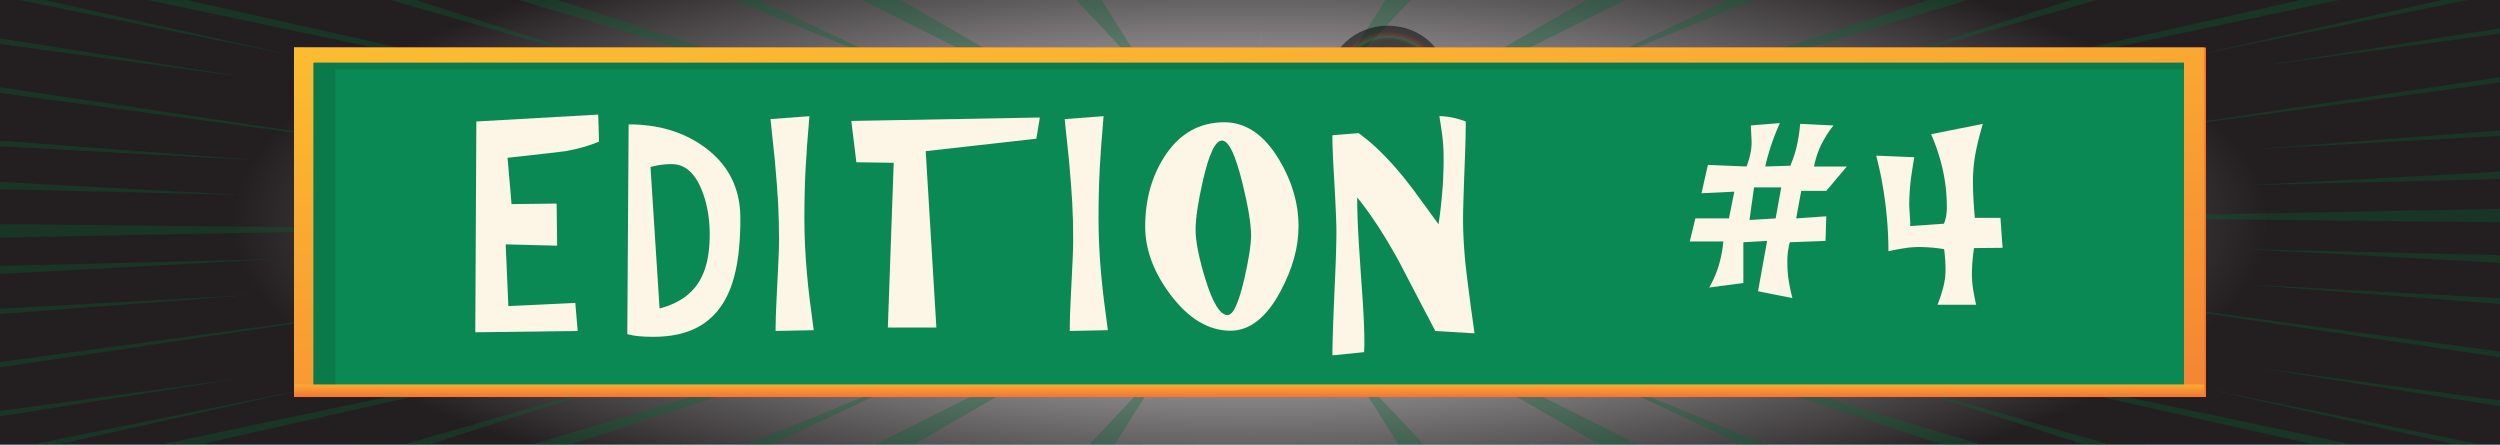<svg xmlns="http://www.w3.org/2000/svg" xmlns:xlink="http://www.w3.org/1999/xlink" viewBox="0 0 5625 1000.178"><defs><style>.cls-1{isolation:isolate;}.cls-2{fill:#099;}.cls-3{opacity:0.3;}.cls-4{mix-blend-mode:soft-light;fill:url(#radial-gradient);}.cls-5{opacity:0.31;mix-blend-mode:multiply;}.cls-6{fill:#063;}.cls-7{opacity:0.25;fill:url(#radial-gradient-2);}.cls-10,.cls-12,.cls-13,.cls-14,.cls-15,.cls-16,.cls-17,.cls-18,.cls-19,.cls-20,.cls-21,.cls-7,.cls-8,.cls-9{mix-blend-mode:screen;}.cls-8{fill:url(#radial-gradient-3);}.cls-9{fill:url(#radial-gradient-4);}.cls-10{opacity:0.2;fill:url(#radial-gradient-5);}.cls-11,.cls-15{fill:none;}.cls-12{opacity:0.15;fill:url(#radial-gradient-6);}.cls-13,.cls-16{opacity:0.5;}.cls-13{fill:url(#radial-gradient-7);}.cls-14{fill:url(#radial-gradient-8);}.cls-15{stroke:#fff;stroke-miterlimit:10;stroke-width:2px;opacity:0.03;}.cls-16{fill:url(#radial-gradient-9);}.cls-17{fill:url(#radial-gradient-10);}.cls-18{fill:url(#radial-gradient-11);}.cls-19{fill:url(#radial-gradient-12);}.cls-20{fill:url(#radial-gradient-13);}.cls-21{fill:url(#radial-gradient-14);}.cls-22{fill:url(#Cadre1);}.cls-23{fill:url(#Cadre1-2);}.cls-24{fill:url(#Cadre1-3);}.cls-25{fill:#0a8955;}.cls-26{fill:#0a7a4a;}.cls-27{fill:url(#Cadre1-4);}.cls-28{fill:#fdf5e6;}</style><radialGradient id="radial-gradient" cx="875.844" cy="500" r="712.736" gradientTransform="translate(-2.214 0.089) scale(3.214 1)" gradientUnits="userSpaceOnUse"><stop offset="0.004" stop-color="#fff"/><stop offset="1" stop-color="#231f20"/></radialGradient><radialGradient id="radial-gradient-2" cx="2686.999" cy="573.872" r="224.143" gradientTransform="translate(-497.322 -89.733) scale(1.2 1.121)" gradientUnits="userSpaceOnUse"><stop offset="0.1"/><stop offset="0.112" stop-color="#080602"/><stop offset="0.162" stop-color="#231b08"/><stop offset="0.218" stop-color="#392c0d"/><stop offset="0.285" stop-color="#4a3910"/><stop offset="0.366" stop-color="#554213"/><stop offset="0.481" stop-color="#5c4815"/><stop offset="0.8" stop-color="#5e4915"/><stop offset="1"/></radialGradient><radialGradient id="radial-gradient-3" cx="2921.403" cy="339.468" r="7.471" gradientTransform="translate(-497.322 -89.733) scale(1.2 1.121)" gradientUnits="userSpaceOnUse"><stop offset="0" stop-color="#d4e194"/><stop offset="0.06" stop-color="#afba7a"/><stop offset="0.137" stop-color="#868f5e"/><stop offset="0.22" stop-color="#626845"/><stop offset="0.308" stop-color="#44482f"/><stop offset="0.402" stop-color="#2b2e1e"/><stop offset="0.506" stop-color="#181911"/><stop offset="0.622" stop-color="#0a0b07"/><stop offset="0.764" stop-color="#020302"/><stop offset="1"/></radialGradient><radialGradient id="radial-gradient-4" cx="3017.193" cy="243.678" r="7.471" xlink:href="#radial-gradient-3"/><radialGradient id="radial-gradient-5" cx="3003.985" cy="256.886" r="56.036" gradientTransform="translate(-497.322 -89.733) scale(1.2 1.121)" gradientUnits="userSpaceOnUse"><stop offset="0.05"/><stop offset="0.092" stop-color="#040a03"/><stop offset="0.298" stop-color="#183411"/><stop offset="0.483" stop-color="#25531c"/><stop offset="0.64" stop-color="#2e6622"/><stop offset="0.75" stop-color="#316d24"/><stop offset="0.786" stop-color="#4f6e16"/><stop offset="0.834" stop-color="#716f06"/><stop offset="0.86" stop-color="#7e6f00"/><stop offset="0.888" stop-color="#7a6c00"/><stop offset="0.912" stop-color="#706200"/><stop offset="0.936" stop-color="#5d5200"/><stop offset="0.959" stop-color="#443c00"/><stop offset="0.981" stop-color="#231f00"/><stop offset="1"/></radialGradient><radialGradient id="radial-gradient-6" cx="2753.038" cy="507.833" r="149.429" gradientTransform="translate(-497.322 -89.733) scale(1.2 1.121)" gradientUnits="userSpaceOnUse"><stop offset="0" stop-color="#200"/><stop offset="0.73" stop-color="#984023"/><stop offset="1" stop-color="#200"/></radialGradient><radialGradient id="radial-gradient-7" cx="2753.038" cy="507.833" r="74.714" gradientTransform="translate(-497.322 -89.733) scale(1.2 1.121)" gradientUnits="userSpaceOnUse"><stop offset="0.15" stop-color="#fff"/><stop offset="0.209" stop-color="#e5d3d3"/><stop offset="0.29" stop-color="#c49c9e"/><stop offset="0.361" stop-color="#ad7477"/><stop offset="0.416" stop-color="#9e5c5f"/><stop offset="0.45" stop-color="#995356"/><stop offset="0.572" stop-color="#6b3335"/><stop offset="0.694" stop-color="#431718"/><stop offset="0.791" stop-color="#2b0606"/><stop offset="0.85" stop-color="#200"/><stop offset="0.857" stop-color="#260201"/><stop offset="0.865" stop-color="#330704"/><stop offset="0.872" stop-color="#471009"/><stop offset="0.88" stop-color="#641d0f"/><stop offset="0.888" stop-color="#8a2e18"/><stop offset="0.896" stop-color="#b74223"/><stop offset="0.9" stop-color="#d34e29"/><stop offset="0.903" stop-color="#c84927"/><stop offset="0.914" stop-color="#9c361c"/><stop offset="0.926" stop-color="#772514"/><stop offset="0.939" stop-color="#58180c"/><stop offset="0.952" stop-color="#400d07"/><stop offset="0.966" stop-color="#2f0603"/><stop offset="0.981" stop-color="#250101"/><stop offset="1" stop-color="#200"/></radialGradient><radialGradient id="radial-gradient-8" cx="2753.038" cy="507.833" r="62.262" gradientTransform="translate(-497.322 -89.733) scale(1.2 1.121)" gradientUnits="userSpaceOnUse"><stop offset="0.15" stop-color="#fff"/><stop offset="0.282" stop-color="#c2c2c2"/><stop offset="0.425" stop-color="#888"/><stop offset="0.564" stop-color="#575757"/><stop offset="0.694" stop-color="#313131"/><stop offset="0.813" stop-color="#161616"/><stop offset="0.919" stop-color="#060606"/><stop offset="1"/></radialGradient><radialGradient id="radial-gradient-9" cx="3017.193" cy="243.678" r="112.071" gradientTransform="translate(-497.322 -89.733) scale(1.2 1.121)" gradientUnits="userSpaceOnUse"><stop offset="0.64"/><stop offset="0.718" stop-color="#000200"/><stop offset="0.746" stop-color="#020902"/><stop offset="0.766" stop-color="#051405"/><stop offset="0.782" stop-color="#082509"/><stop offset="0.796" stop-color="#0d3b0e"/><stop offset="0.8" stop-color="#0f4310"/><stop offset="0.813" stop-color="#1e2c0a"/><stop offset="0.83" stop-color="#2d1605"/><stop offset="0.846" stop-color="#360901"/><stop offset="0.86" stop-color="#390400"/><stop offset="0.872" stop-color="#250300"/><stop offset="0.886" stop-color="#140100"/><stop offset="0.904" stop-color="#090100"/><stop offset="0.93" stop-color="#020000"/><stop offset="1"/></radialGradient><radialGradient id="radial-gradient-10" cx="2843.697" cy="417.174" r="23.686" gradientTransform="translate(-497.322 -89.733) scale(1.2 1.121)" gradientUnits="userSpaceOnUse"><stop offset="0.1"/><stop offset="0.123" stop-color="#0b0809"/><stop offset="0.241" stop-color="#3c2b32"/><stop offset="0.362" stop-color="#664956"/><stop offset="0.484" stop-color="#886273"/><stop offset="0.608" stop-color="#a37589"/><stop offset="0.734" stop-color="#b68399"/><stop offset="0.863" stop-color="#c18ba3"/><stop offset="1" stop-color="#c58ea6"/></radialGradient><radialGradient id="radial-gradient-11" cx="2976.784" cy="284.087" r="12.14" gradientTransform="translate(-497.322 -89.733) scale(1.2 1.121)" gradientUnits="userSpaceOnUse"><stop offset="0.1" stop-color="#176f55"/><stop offset="0.165" stop-color="#145f49"/><stop offset="0.324" stop-color="#0d3d2f"/><stop offset="0.486" stop-color="#07221a"/><stop offset="0.651" stop-color="#030f0c"/><stop offset="0.82" stop-color="#010403"/><stop offset="1"/></radialGradient><radialGradient id="radial-gradient-12" cx="2691.735" cy="569.136" r="2.351" gradientTransform="translate(-497.322 -89.733) scale(1.2 1.121)" gradientUnits="userSpaceOnUse"><stop offset="0.1" stop-color="#65430f"/><stop offset="0.127" stop-color="#5f3f0e"/><stop offset="0.293" stop-color="#3d2809"/><stop offset="0.462" stop-color="#221705"/><stop offset="0.635" stop-color="#0f0a02"/><stop offset="0.812" stop-color="#040201"/><stop offset="1"/></radialGradient><radialGradient id="radial-gradient-13" cx="2691.241" cy="569.629" r="19.088" gradientTransform="translate(-497.322 -89.733) scale(1.2 1.121)" gradientUnits="userSpaceOnUse"><stop offset="0.1"/><stop offset="0.214" stop-color="#1f150a"/><stop offset="0.363" stop-color="#412b14"/><stop offset="0.516" stop-color="#5c3d1c"/><stop offset="0.671" stop-color="#6f4922"/><stop offset="0.83" stop-color="#7a5126"/><stop offset="1" stop-color="#7e5327"/></radialGradient><radialGradient id="radial-gradient-14" cx="3014.855" cy="246.016" r="28.36" xlink:href="#radial-gradient-10"/><linearGradient id="Cadre1" x1="1298.845" y1="1700.297" x2="1423.694" y2="1601.46" gradientTransform="matrix(1, 0, 0, -1, 0, 1002)" gradientUnits="userSpaceOnUse"><stop offset="0" stop-color="#fdc830"/><stop offset="1" stop-color="#f37335"/></linearGradient><linearGradient id="Cadre1-2" x1="313.881" y1="2105.961" x2="467.834" y2="1984.083" xlink:href="#Cadre1"/><linearGradient id="Cadre1-3" x1="2721.388" y1="1356.318" x2="2913.046" y2="-478.956" xlink:href="#Cadre1"/><linearGradient id="Cadre1-4" x1="2810.5" y1="152.043" x2="2810.5" y2="108.112" xlink:href="#Cadre1"/></defs><title>logo_pop_news_4</title><g class="cls-1"><g id="Fond"><rect class="cls-2" width="5625" height="1000.178"/><g class="cls-3"><polygon class="cls-2" points="2569.555 0 2179.405 0 2812.5 500.089 2569.555 0"/><polygon class="cls-2" points="3442.456 0 3052.667 0 2812.5 500.089 3442.456 0"/><polygon class="cls-2" points="1529.717 0 791.989 0 2812.5 500.089 1529.717 0"/><polygon class="cls-2" points="4826.012 0 4090.838 0 2812.5 500.089 4826.012 0"/><polygon class="cls-2" points="5625 367.793 5625 155.341 2812.5 500.089 5625 367.793"/><polygon class="cls-2" points="3055.449 1000.178 3445.601 1000.178 2812.5 500.089 3055.449 1000.178"/><polygon class="cls-2" points="4095.289 1000.178 4833.018 1000.178 2812.5 500.089 4095.289 1000.178"/><polygon class="cls-2" points="2812.5 500.089 5625 843.125 5625 630.868 2812.5 500.089"/><polygon class="cls-2" points="0 157.048 0 369.309 2812.5 500.089 0 157.048"/><polygon class="cls-2" points="0 632.381 0 844.836 2812.5 500.089 0 632.381"/><polygon class="cls-2" points="798.976 1000.178 1534.156 1000.178 2812.5 500.089 798.976 1000.178"/><polygon class="cls-2" points="2182.541 1000.178 2572.333 1000.178 2812.5 500.089 2182.541 1000.178"/></g><rect class="cls-4" width="5625" height="1000.178"/><g class="cls-5"><polygon class="cls-6" points="419.508 0 332.314 0 1711.78 290.22 419.508 0"/><polygon class="cls-6" points="99.888 0 43.029 0 660.605 125.174 99.888 0"/><polygon class="cls-6" points="1255.223 0 1168.029 0 2300.054 341.234 1255.223 0"/><polygon class="cls-6" points="935.602 0 878.743 0 1419.616 155.342 935.602 0"/><polygon class="cls-6" points="2026.651 0 1939.457 0 2595.363 328.571 2026.651 0"/><polygon class="cls-6" points="1707.031 0 1650.171 0 2068.603 170.617 1707.031 0"/><polygon class="cls-6" points="2478.459 0 2421.6 0 2595.363 185.194 2478.459 0"/><polygon class="cls-6" points="5176.023 0 5263.217 0 3883.755 290.22 5176.023 0"/><polygon class="cls-6" points="5495.644 0 5552.503 0 4934.927 125.174 5495.644 0"/><polygon class="cls-6" points="4340.309 0 4427.503 0 3295.478 341.234 4340.309 0"/><polygon class="cls-6" points="4659.93 0 4716.788 0 4175.916 155.342 4659.93 0"/><polygon class="cls-6" points="3568.881 0 3656.074 0 3000.171 328.571 3568.881 0"/><polygon class="cls-6" points="3888.501 0 3945.36 0 3526.932 170.617 3888.501 0"/><polygon class="cls-6" points="3117.072 0 3173.931 0 3000.171 185.194 3117.072 0"/><polygon class="cls-6" points="0 504.319 0 534.578 1022.049 514.833 0 504.319"/><polygon class="cls-6" points="0 409.37 0 425.91 543.98 438.605 0 409.37"/><polygon class="cls-6" points="0 316.774 0 328.772 559.339 359.242 0 316.774"/><polygon class="cls-6" points="0 196.753 0 208.751 878.743 327.715 0 196.753"/><polygon class="cls-6" points="0 86.733 0 98.731 530.991 170.617 0 86.733"/><polygon class="cls-6" points="0 316.774 0 328.772 559.339 359.242 0 316.774"/><polygon class="cls-6" points="0 196.753 0 208.751 878.743 327.715 0 196.753"/><polygon class="cls-6" points="0 86.733 0 98.731 530.991 170.617 0 86.733"/><polygon class="cls-6" points="0 616.368 0 598.285 620.263 582.999 0 616.368"/><polygon class="cls-6" points="0 706.56 0 694.562 559.339 664.093 0 706.56"/><polygon class="cls-6" points="0 826.582 0 814.583 878.743 695.619 0 826.582"/><polygon class="cls-6" points="0 936.601 0 924.603 530.991 852.717 0 936.601"/><polygon class="cls-6" points="2507.927 1000.178 2451.069 1000.178 2624.832 814.984 2507.927 1000.178"/><polygon class="cls-6" points="5625 500.089 5625 469.83 4602.951 489.575 5625 500.089"/><polygon class="cls-6" points="5625 591.465 5625 574.078 5053.171 560.733 5625 591.465"/><polygon class="cls-6" points="5625 683.404 5625 671.405 5065.664 640.936 5625 683.404"/><polygon class="cls-6" points="5625 803.425 5625 791.427 4746.257 672.462 5625 803.425"/><polygon class="cls-6" points="5625 913.445 5625 901.446 5094.009 829.561 5625 913.445"/><polygon class="cls-6" points="5625 683.404 5625 671.405 5065.664 640.936 5625 683.404"/><polygon class="cls-6" points="5625 803.425 5625 791.427 4746.257 672.462 5625 803.425"/><polygon class="cls-6" points="5625 913.445 5625 901.446 5094.009 829.561 5625 913.445"/><polygon class="cls-6" points="5625 386.247 5625 402.748 5058.991 416.697 5625 386.247"/><polygon class="cls-6" points="5625 293.618 5625 305.616 5065.664 336.085 5625 293.618"/><polygon class="cls-6" points="5625 173.596 5625 185.594 4746.257 304.559 5625 173.596"/><polygon class="cls-6" points="5625 63.577 5625 75.575 5094.009 147.461 5625 63.577"/><polygon class="cls-6" points="3917.969 1000.178 3974.828 1000.178 3556.4 829.561 3917.969 1000.178"/><polygon class="cls-6" points="3146.541 1000.178 3203.4 1000.178 3029.64 814.984 3146.541 1000.178"/><polygon class="cls-6" points="448.977 1000.178 361.783 1000.178 1741.248 709.958 448.977 1000.178"/><polygon class="cls-6" points="129.356 1000.178 72.497 1000.178 690.073 875.004 129.356 1000.178"/><polygon class="cls-6" points="1284.691 1000.178 1197.497 1000.178 2329.522 658.944 1284.691 1000.178"/><polygon class="cls-6" points="965.07 1000.178 908.212 1000.178 1449.084 844.836 965.07 1000.178"/><polygon class="cls-6" points="2056.119 1000.178 1968.926 1000.178 2624.832 671.607 2056.119 1000.178"/><polygon class="cls-6" points="1736.499 1000.178 1679.64 1000.178 2098.072 829.561 1736.499 1000.178"/><polygon class="cls-6" points="5205.492 1000.178 5292.686 1000.178 3913.223 709.958 5205.492 1000.178"/><polygon class="cls-6" points="5525.112 1000.178 5581.971 1000.178 4964.395 875.004 5525.112 1000.178"/><polygon class="cls-6" points="4369.777 1000.178 4456.971 1000.178 3324.946 658.944 4369.777 1000.178"/><polygon class="cls-6" points="4689.398 1000.178 4746.257 1000.178 4205.384 844.836 4689.398 1000.178"/><polygon class="cls-6" points="3598.349 1000.178 3685.543 1000.178 3029.64 671.607 3598.349 1000.178"/></g><ellipse class="cls-7" cx="2726.516" cy="553.386" rx="268.924" ry="251.189"/><ellipse class="cls-8" cx="3007.751" cy="290.698" rx="8.964" ry="8.373"/><ellipse class="cls-9" cx="3122.679" cy="183.349" rx="8.964" ry="8.373"/><ellipse class="cls-10" cx="3106.833" cy="198.151" rx="67.231" ry="62.797"/><line class="cls-11" x1="2805.749" y1="479.379" x2="2958" y2="62.089"/><ellipse class="cls-12" cx="2805.749" cy="479.379" rx="179.283" ry="167.46"/><ellipse class="cls-13" cx="2805.749" cy="479.379" rx="89.641" ry="83.73"/><ellipse class="cls-14" cx="2805.749" cy="479.379" rx="74.701" ry="69.775"/><polyline class="cls-15" points="2805.749 479.379 3052.772 592.394 2805.749 479.379 2558.726 366.364 2805.749 479.379 2684.754 710.111 2805.749 479.379 2926.743 248.647 2805.749 479.379 3243.639 510.457 2805.749 479.379 2367.859 448.3 2805.749 479.379 2772.476 888.391 2805.749 479.379 2839.021 70.367 2805.749 479.379 2908.497 612.663 2805.749 479.379 2703 346.094 2805.749 479.379 2663.054 575.352 2805.749 479.379 2948.444 383.406 2805.749 479.379 3005.464 533.836 2805.749 479.379 2606.033 424.921 2805.749 479.379 2747.446 665.924 2805.749 479.379 2864.051 292.834 2805.749 479.379 3036.795 509.333 2805.749 479.379 2574.702 449.424 2805.749 479.379 2773.679 695.188 2805.749 479.379 2837.818 263.569 2805.749 479.379 2998.754 681.055 2805.749 479.379 2612.744 277.703 2805.749 479.379 2589.833 659.655 2805.749 479.379 3021.664 299.102 2805.749 479.379 2937.925 550.458 2805.749 479.379 2673.573 408.299 2805.749 479.379 2729.651 602.838 2805.749 479.379 2881.847 355.92 2805.749 479.379 2878.953 605.257 2805.749 479.379 2732.545 353.5 2805.749 479.379 2670.983 547.755 2805.749 479.379 2940.515 411.003 2805.749 479.379 2935.75 567.088 2805.749 479.379 2675.747 391.669 2805.749 479.379 2711.846 600.807 2805.749 479.379 2899.651 357.951 2805.749 479.379 2928.178 566.416 2805.749 479.379 2683.319 392.342 2805.749 479.379 2712.566 593.735 2805.749 479.379 2898.931 365.023 2805.749 479.379 2916.697 545.703 2805.749 479.379 2694.8 413.054 2805.749 479.379 2734.741 583.01 2805.749 479.379 2876.756 375.747 2805.749 479.379 2893.474 490.768 2805.749 479.379 2718.023 467.989 2805.749 479.379 2793.555 561.319 2805.749 479.379 2817.942 397.438 2805.749 479.379 2812.819 551.11 2805.749 479.379 2798.679 407.648 2805.749 479.379 2728.953 485.982 2805.749 479.379 2882.544 472.775 2805.749 479.379 2880.538 572.638 2805.749 479.379 2730.959 386.119 2805.749 479.379 2705.905 549.236 2805.749 479.379 2905.593 409.521 2805.749 479.379 2819.654 513.943 2805.749 479.379 2791.844 444.814 2805.749 479.379 2768.744 492.367 2805.749 479.379 2842.753 466.391"/><ellipse class="cls-16" cx="3122.679" cy="183.349" rx="134.462" ry="125.595"/><ellipse class="cls-17" cx="2914.52" cy="377.78" rx="28.419" ry="26.545"/><ellipse class="cls-18" cx="3074.197" cy="228.634" rx="14.565" ry="13.604"/><ellipse class="cls-19" cx="2732.199" cy="548.078" rx="2.821" ry="2.635"/><ellipse class="cls-20" cx="2731.606" cy="548.632" rx="22.902" ry="21.392"/><ellipse class="cls-21" cx="3119.874" cy="185.969" rx="34.026" ry="31.782"/></g><g id="Tableau"><path class="cls-22" d="M661.5,106.779h4302V893.221H661.5Z" transform="translate(0 0.089)"/><path class="cls-23" d="M661.5,855.292H4960.5v35.221H661.5Z" transform="translate(0 0.089)"/><path class="cls-24" d="M661.5,106.779h4298V891.221H661.5Z" transform="translate(0 0.089)"/><path class="cls-25" d="M705.607,141.167H4914.027V876.92H705.607Z" transform="translate(0 0.089)"/><path class="cls-26" d="M754.386,155.61H4913.904V141.167H705.608V876.92H754.386Z" transform="translate(0 0.089)"/><path class="cls-27" d="M661.5,890.779h4298V864.946H661.5Z" transform="translate(0 0.089)"/></g><g id="Texte"><path class="cls-28" d="M1071.793,273.231l274.22-15.494,1.8,60.783q-32.402,13.715-75.005,21.453-10.801,1.788-130.81,14.898L1150.999,459.154l101.407-1.192,1.2,94.75-115.809-2.979,6,138.847,150.611-7.151,5.4,63.167-230.417,2.979Z" transform="translate(0 0.089)"/><path class="cls-28" d="M1414.413,279.786q103.198,0,174.013,53.632,77.405,58.408,77.405,157.915,0,78.661-13.801,130.504-16.806,63.772-57.604,97.73-45.608,38.143-124.209,38.138-16.805,0-30.902-1.191a167.738,167.738,0,0,1-27.902-4.768Zm69.605,414.156q61.795-16.09,88.806-60.187,23.993-38.73,24.002-106.072,0-54.819-17.401-98.92-23.402-59.582-68.405-59.591a175.05,175.05,0,0,0-47.403,6.555Z" transform="translate(0 0.089)"/><path class="cls-28" d="M1809.838,492.525q0,58.995,6,125.141,4.191,47.682,15.001,125.141l-85.806,1.788q0-30.979,2.4-75.681,5.4-101.3,5.4-126.332,0-47.669-2.1-86.109-2.11-38.436-7.5-97.431-3.01-29.791-9.601-91.174l87.606-6.555q-6.005,67.934-8.701,118.884Q1809.838,431.147,1809.838,492.525Z" transform="translate(0 0.089)"/><path class="cls-28" d="M2010.844,366.193l-84.006-1.192L1915.437,272.039l424.231-7.747-7.8,47.672-249.018,28.008,24.001,396.875h-109.208Z" transform="translate(0 0.089)"/><path class="cls-28" d="M2471.675,492.525q0,58.995,6,125.141,4.191,47.682,15.001,125.141l-85.806,1.788q0-30.979,2.4-75.681,5.4-101.3,5.4-126.332,0-47.669-2.1-86.109-2.11-38.436-7.5-97.431-3.01-29.791-9.601-91.174l87.606-6.555q-6.005,67.934-8.701,118.884Q2471.675,431.147,2471.675,492.525Z" transform="translate(0 0.089)"/><path class="cls-28" d="M2921.699,509.211q0,70.922-40.803,146.593Q2833.488,744.003,2768.688,743.999q-74.41,0-135.61-81.64-56.409-75.671-56.404-152.553,0-89.973,43.204-157.32,49.799-77.459,135.01-77.468,72.595,0,123.009,84.023Q2921.689,431.752,2921.699,509.211Zm-231.617,7.747q0,38.742,21.602,109.646,25.202,82.235,50.403,82.235,18.593,0,37.203-79.852,15.596-67.333,15.602-99.517,0-38.729-19.802-119.182-23.402-94.149-45.603-94.154-22.206,0-42.603,88.791Q2690.078,478.223,2690.083,516.958Z" transform="translate(0 0.089)"/><path class="cls-28" d="M3069.907,774.39l-.601,17.878-71.405,7.15q0-41.118,6.001-174.005,2.996-66.146,3-105.476,0-30.979-6-134.08-3.01-51.244-3.001-81.64l58.805-4.767q34.203,24.442,67.805,60.783,27.003,28.603,58.204,70.317,27.003,36.956,54.004,73.893,5.401-36.341,8.401-72.999,2.996-36.648,3-73.595a423.6,423.6,0,0,0-2.101-44.991q-2.109-19.358-7.5-51.546,27.592,0,59.404,11.918,0,34.567-1.801,81.043-4.204,108.465-4.2,135.867,0,44.694,4.2,90.578,4.191,45.894,21.602,169.238l-88.206-5.363q-40.812-77.459-81.006-154.937-49.813-90.573-94.807-145.401,0,45.894,3.9,106.369,3.895,60.489,8.101,120.374Q3069.898,730.889,3069.907,774.39Z" transform="translate(0 0.089)"/><path class="cls-28" d="M3828.359,434.722,3842.76,370.96l87.007,3.576a201.567,201.567,0,0,0,8.4-28.008,127.983,127.983,0,0,0,3-27.412l-1.8-36.946,65.404-5.363a510.578,510.578,0,0,0-33.002,97.729l56.404-1.788a271.742,271.742,0,0,0,14.701-44.693,360.963,360.963,0,0,0,7.5-49.46l75.006,3.576a237.069,237.069,0,0,0-28.202,44.693,195.998,195.998,0,0,0-15.602,47.673h73.806l-46.203,54.823h-56.404L4041.375,491.333l67.805-4.767-1.8,55.419-80.406,2.979q-3.601,16.69-4.5,23.837a173.065,173.065,0,0,0-.9,20.261,276.579,276.579,0,0,0,2.7,39.926,399.987,399.987,0,0,0,8.7,41.714L3955.568,655.208l20.401-113.223-53.403,2.979v91.771l-76.806,10.13a242.274,242.274,0,0,0,21.602-50.056,297.732,297.732,0,0,0,10.2-53.632H3801.957l12.601-51.845h75.606l12-60.186Zm108.008,60.187,58.804-3.576,12.602-69.721h-61.205Z" transform="translate(0 0.089)"/><path class="cls-28" d="M4248.989,565.227a862.113,862.113,0,0,0-7.201-109.35A808.436,808.436,0,0,0,4221.387,350.103l85.807,3.576q-7.806,44.693-9.601,67.04-1.8,22.347-1.801,42.012,0,1.788,1.2,20.261,1.195,18.478,1.2,25.625l75.605-5.363q6.596-15.489,6.601-36.947a387.669,387.669,0,0,0-9.001-83.725,438.155,438.155,0,0,0-26.401-80.746l116.408-23.24q-11.405,38.744-16.801,67.934a344.067,344.067,0,0,0-5.4,62.57q0,20.265,1.2,40.82,1.195,20.558,3,40.224h57.604l4.8,67.338-64.204.596a400.192,400.192,0,0,0-4.801,60.187,212.302,212.302,0,0,0,3,33.967q2.996,18.478,6.601,33.371h-87.006a339.402,339.402,0,0,0,13.2-40.521,153.503,153.503,0,0,0,4.801-37.543q0-8.938-.3-16.685-.311-7.739-2.7-30.392a364.245,364.245,0,0,0-57.005-4.768,217.722,217.722,0,0,0-34.202,2.979Q4264.585,561.661,4248.989,565.227Z" transform="translate(0 0.089)"/></g><g id="Ancrage"><rect class="cls-11" x="5624" y="999.089" width="1" height="1"/><rect class="cls-11" x="5624" y="0.089" width="1" height="1"/><rect class="cls-11" y="999.089" width="1" height="1"/><rect class="cls-11" y="0.089" width="1" height="1"/></g></g></svg>